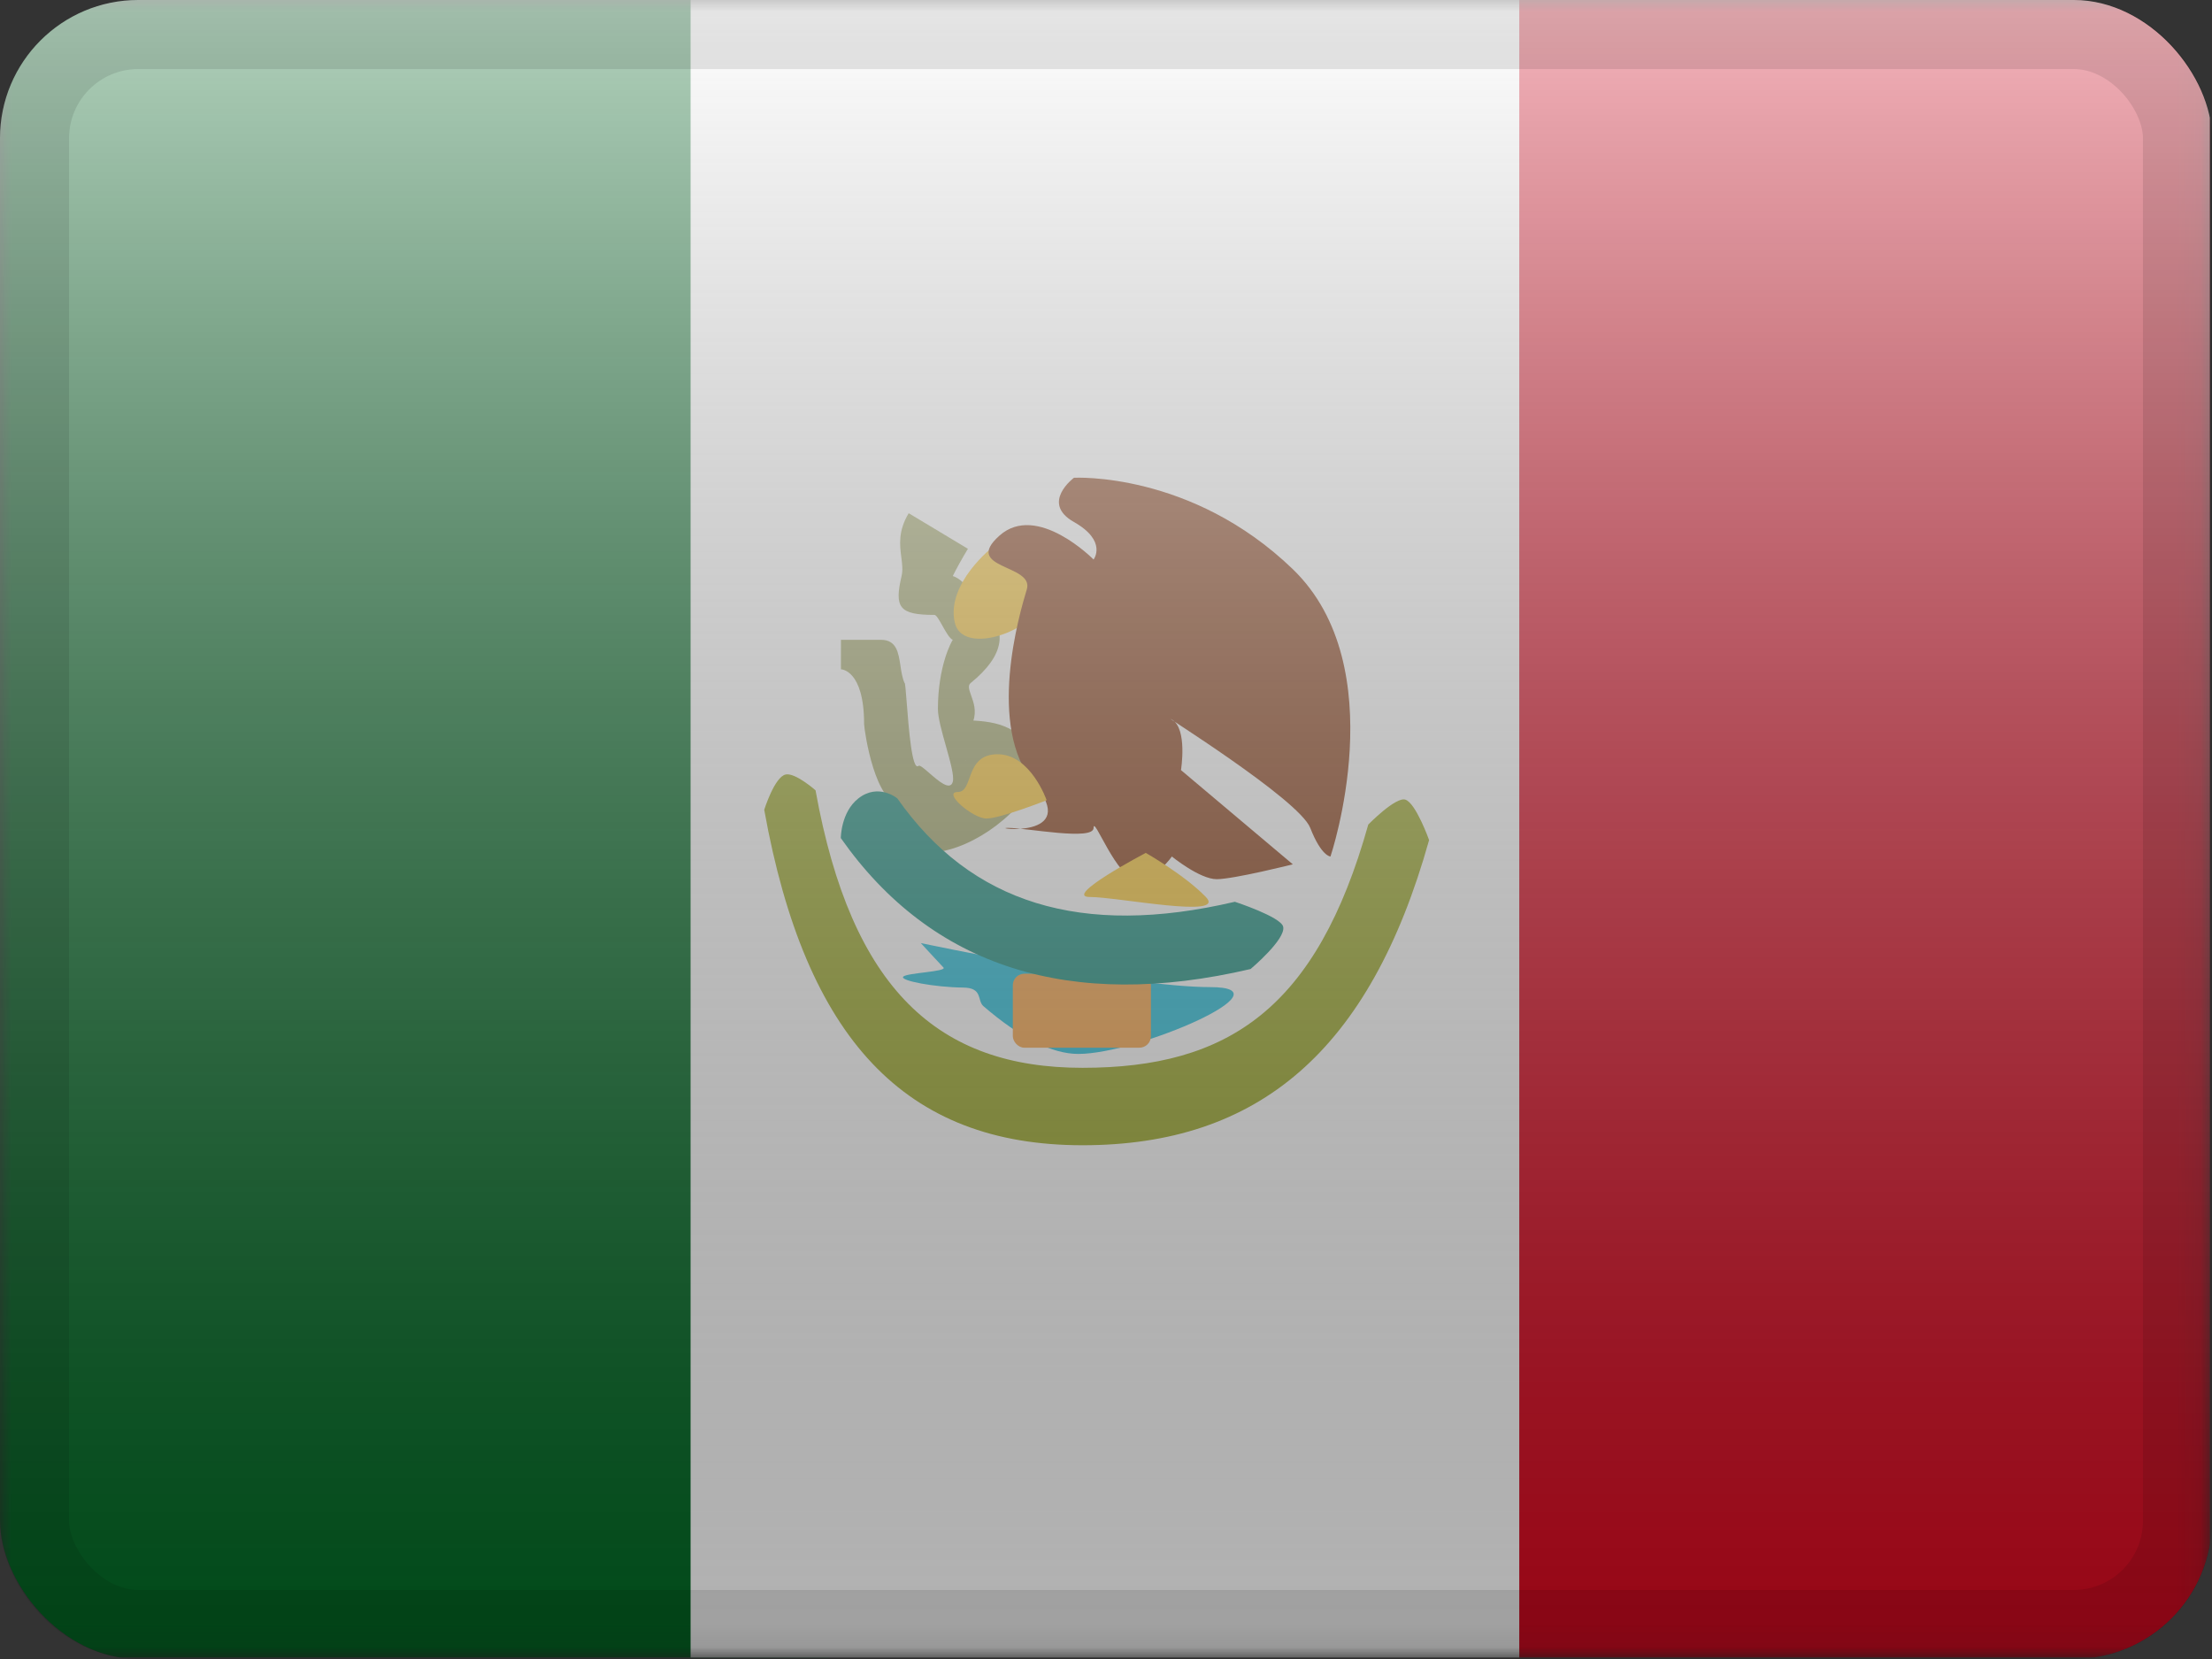 <svg width="96" height="72" viewBox="0 0 96 72" fill="none" xmlns="http://www.w3.org/2000/svg">
<rect x="0" y="0" width="96" height="72" fill="#333333" stroke="none"/>
<g clip-path="url(#clip0_1062_1938)">
<mask id="mask0_1062_1938" style="mask-type:alpha" maskUnits="userSpaceOnUse" x="0" y="0" width="96" height="72">
<rect width="95.906" height="71.93" fill="white"/>
</mask>
<g mask="url(#mask0_1062_1938)">
<path fill-rule="evenodd" clip-rule="evenodd" d="M65.936 0H95.906V71.93H65.936V0Z" fill="#D9071E"/>
<path fill-rule="evenodd" clip-rule="evenodd" d="M0 0H35.965V71.93H0V0Z" fill="#006923"/>
<path fill-rule="evenodd" clip-rule="evenodd" d="M29.971 0H65.936V71.93H29.971V0Z" fill="white"/>
<path fill-rule="evenodd" clip-rule="evenodd" d="M39.128 25.001C38.81 26.365 39.017 26.687 40.557 26.687C40.637 26.687 40.764 26.913 40.902 27.159C41.054 27.429 41.219 27.723 41.35 27.768C41.294 27.842 40.708 28.901 40.705 30.765C40.705 31.149 40.883 31.782 41.055 32.389C41.241 33.05 41.419 33.681 41.35 33.931C41.236 34.337 40.727 33.894 40.333 33.551C40.107 33.355 39.919 33.192 39.864 33.238C39.582 33.475 39.436 31.599 39.349 30.465C39.309 29.96 39.282 29.602 39.258 29.644C39.16 29.427 39.12 29.161 39.08 28.898C38.994 28.325 38.91 27.768 38.235 27.768H36.496V29.048C36.496 29.048 37.502 29.048 37.502 31.429C37.519 31.785 37.988 34.917 39.128 34.933C38.46 34.948 38.465 35.081 38.468 35.159C38.468 35.164 38.468 35.169 38.468 35.173C38.468 37.089 40.069 37.296 41.566 36.755C42.465 36.43 43.42 35.796 44.135 35.014C45.144 33.91 45.268 32.481 43.943 31.698C43.472 31.419 42.96 31.311 42.244 31.271C42.386 30.851 42.252 30.476 42.147 30.183C42.06 29.938 41.993 29.751 42.125 29.644C43.626 28.427 43.76 27.306 42.668 26.3C42.526 26.169 42.389 25.992 42.248 25.81C41.982 25.467 41.702 25.105 41.35 25.001C41.512 24.673 41.732 24.275 42.007 23.817L39.437 22.274C38.971 23.05 39.049 23.657 39.117 24.186C39.154 24.476 39.189 24.743 39.128 25.001ZM41.922 32.992C41.907 33.008 41.891 33.025 41.876 33.041L41.907 33.013C41.912 33.004 41.917 32.997 41.922 32.992ZM40.562 33.931C40.562 33.931 40.564 33.931 40.567 33.93L40.562 33.931ZM39.128 34.933C39.138 34.933 39.147 34.932 39.157 34.932L39.128 34.933ZM39.157 34.932C39.189 34.932 39.223 34.931 39.258 34.931L39.213 34.931L39.157 34.932Z" fill="#A8AC71"/>
<path fill-rule="evenodd" clip-rule="evenodd" d="M43.11 23.717C43.11 23.717 41.051 25.313 41.436 27.015C41.821 28.717 45.878 27.015 45.388 25.366C44.897 23.717 43.11 23.717 43.11 23.717Z" fill="#FCCA3D"/>
<path fill-rule="evenodd" clip-rule="evenodd" d="M57.742 37.172C57.742 37.172 60.515 28.956 56.108 24.703C51.701 20.45 46.609 20.735 46.609 20.735C46.609 20.735 45.142 21.825 46.609 22.655C48.075 23.486 47.461 24.283 47.461 24.283C47.461 24.283 45.005 21.79 43.375 23.247C41.744 24.703 44.897 24.482 44.563 25.579C44.229 26.676 42.815 31.546 44.881 34.005C46.947 36.464 42.928 35.93 43.745 35.93C44.563 35.93 47.461 36.503 47.461 35.93C47.461 35.358 48.468 38.156 49.331 38.156C50.193 38.156 50.858 37.172 50.858 37.172C50.858 37.172 52.067 38.156 52.803 38.156C53.54 38.156 56.108 37.512 56.108 37.512L51.254 33.422C51.254 33.422 51.547 31.619 50.858 31.228C50.17 30.838 56.378 34.688 56.864 35.93C57.351 37.172 57.742 37.172 57.742 37.172Z" fill="#8F4620"/>
<path d="M33.167 35.145C33.167 35.145 33.617 33.711 34.099 33.612C34.516 33.525 35.394 34.299 35.394 34.299C36.953 42.96 40.723 46.343 46.979 46.343C53.308 46.343 57.144 43.772 59.383 35.784C59.383 35.784 60.572 34.569 60.992 34.704C61.45 34.851 62.022 36.459 62.022 36.459C59.454 45.623 54.602 49.703 46.979 49.703C39.282 49.703 34.957 45.09 33.167 35.145Z" fill="#9FAB2F"/>
<path fill-rule="evenodd" clip-rule="evenodd" d="M39.963 40.929C39.963 40.929 48.968 42.84 52.522 42.84C56.076 42.84 49.403 45.74 46.8 45.74C45.661 45.74 44.288 45.05 42.682 43.669C42.394 43.421 42.673 42.868 41.796 42.86C40.572 42.849 39.053 42.563 39.198 42.388C39.337 42.221 41.116 42.171 40.945 41.989C40.662 41.69 39.963 40.929 39.963 40.929Z" fill="#2FC2DC"/>
<rect x="43.956" y="42.259" width="5.994" height="3.211" rx="0.5" fill="#F9AA51"/>
<path d="M36.491 36.372C36.491 36.372 36.491 35.248 37.252 34.651C38.125 33.966 38.944 34.651 38.944 34.651C42.138 39.202 46.913 40.7 53.592 39.137C53.592 39.137 55.589 39.789 55.689 40.218C55.816 40.762 54.275 42.055 54.275 42.055C46.467 43.882 40.432 41.99 36.491 36.372Z" fill="#259485"/>
<path fill-rule="evenodd" clip-rule="evenodd" d="M49.725 37.015C49.725 37.015 46.087 38.929 47.3 38.929C48.512 38.929 53.258 39.887 52.334 38.929C51.411 37.972 49.725 37.015 49.725 37.015Z" fill="#FCCA3D"/>
<path fill-rule="evenodd" clip-rule="evenodd" d="M45.424 34.731C45.424 34.731 44.733 32.734 43.295 32.734C41.857 32.734 42.263 34.372 41.571 34.372C40.879 34.372 42.215 35.524 42.811 35.524C43.407 35.524 45.424 34.731 45.424 34.731Z" fill="#FCCA3D"/>
</g>
<rect width="95.906" height="71.93" fill="url(#paint0_linear_1062_1938)" style="mix-blend-mode:overlay"/>
</g>
<rect x="1.499" y="1.499" width="93.003" height="69.003" rx="4.501" stroke="black" stroke-opacity="0.1" stroke-width="2.997" style="mix-blend-mode:multiply"/>
<defs>
<linearGradient id="paint0_linear_1062_1938" x1="47.953" y1="0" x2="47.953" y2="71.93" gradientUnits="userSpaceOnUse">
<stop stop-color="white" stop-opacity="0.7"/>
<stop offset="1" stop-opacity="0.3"/>
</linearGradient>
<clipPath id="clip0_1062_1938">
<rect width="96" height="72" rx="6" fill="white"/>
</clipPath>
</defs>
</svg>
